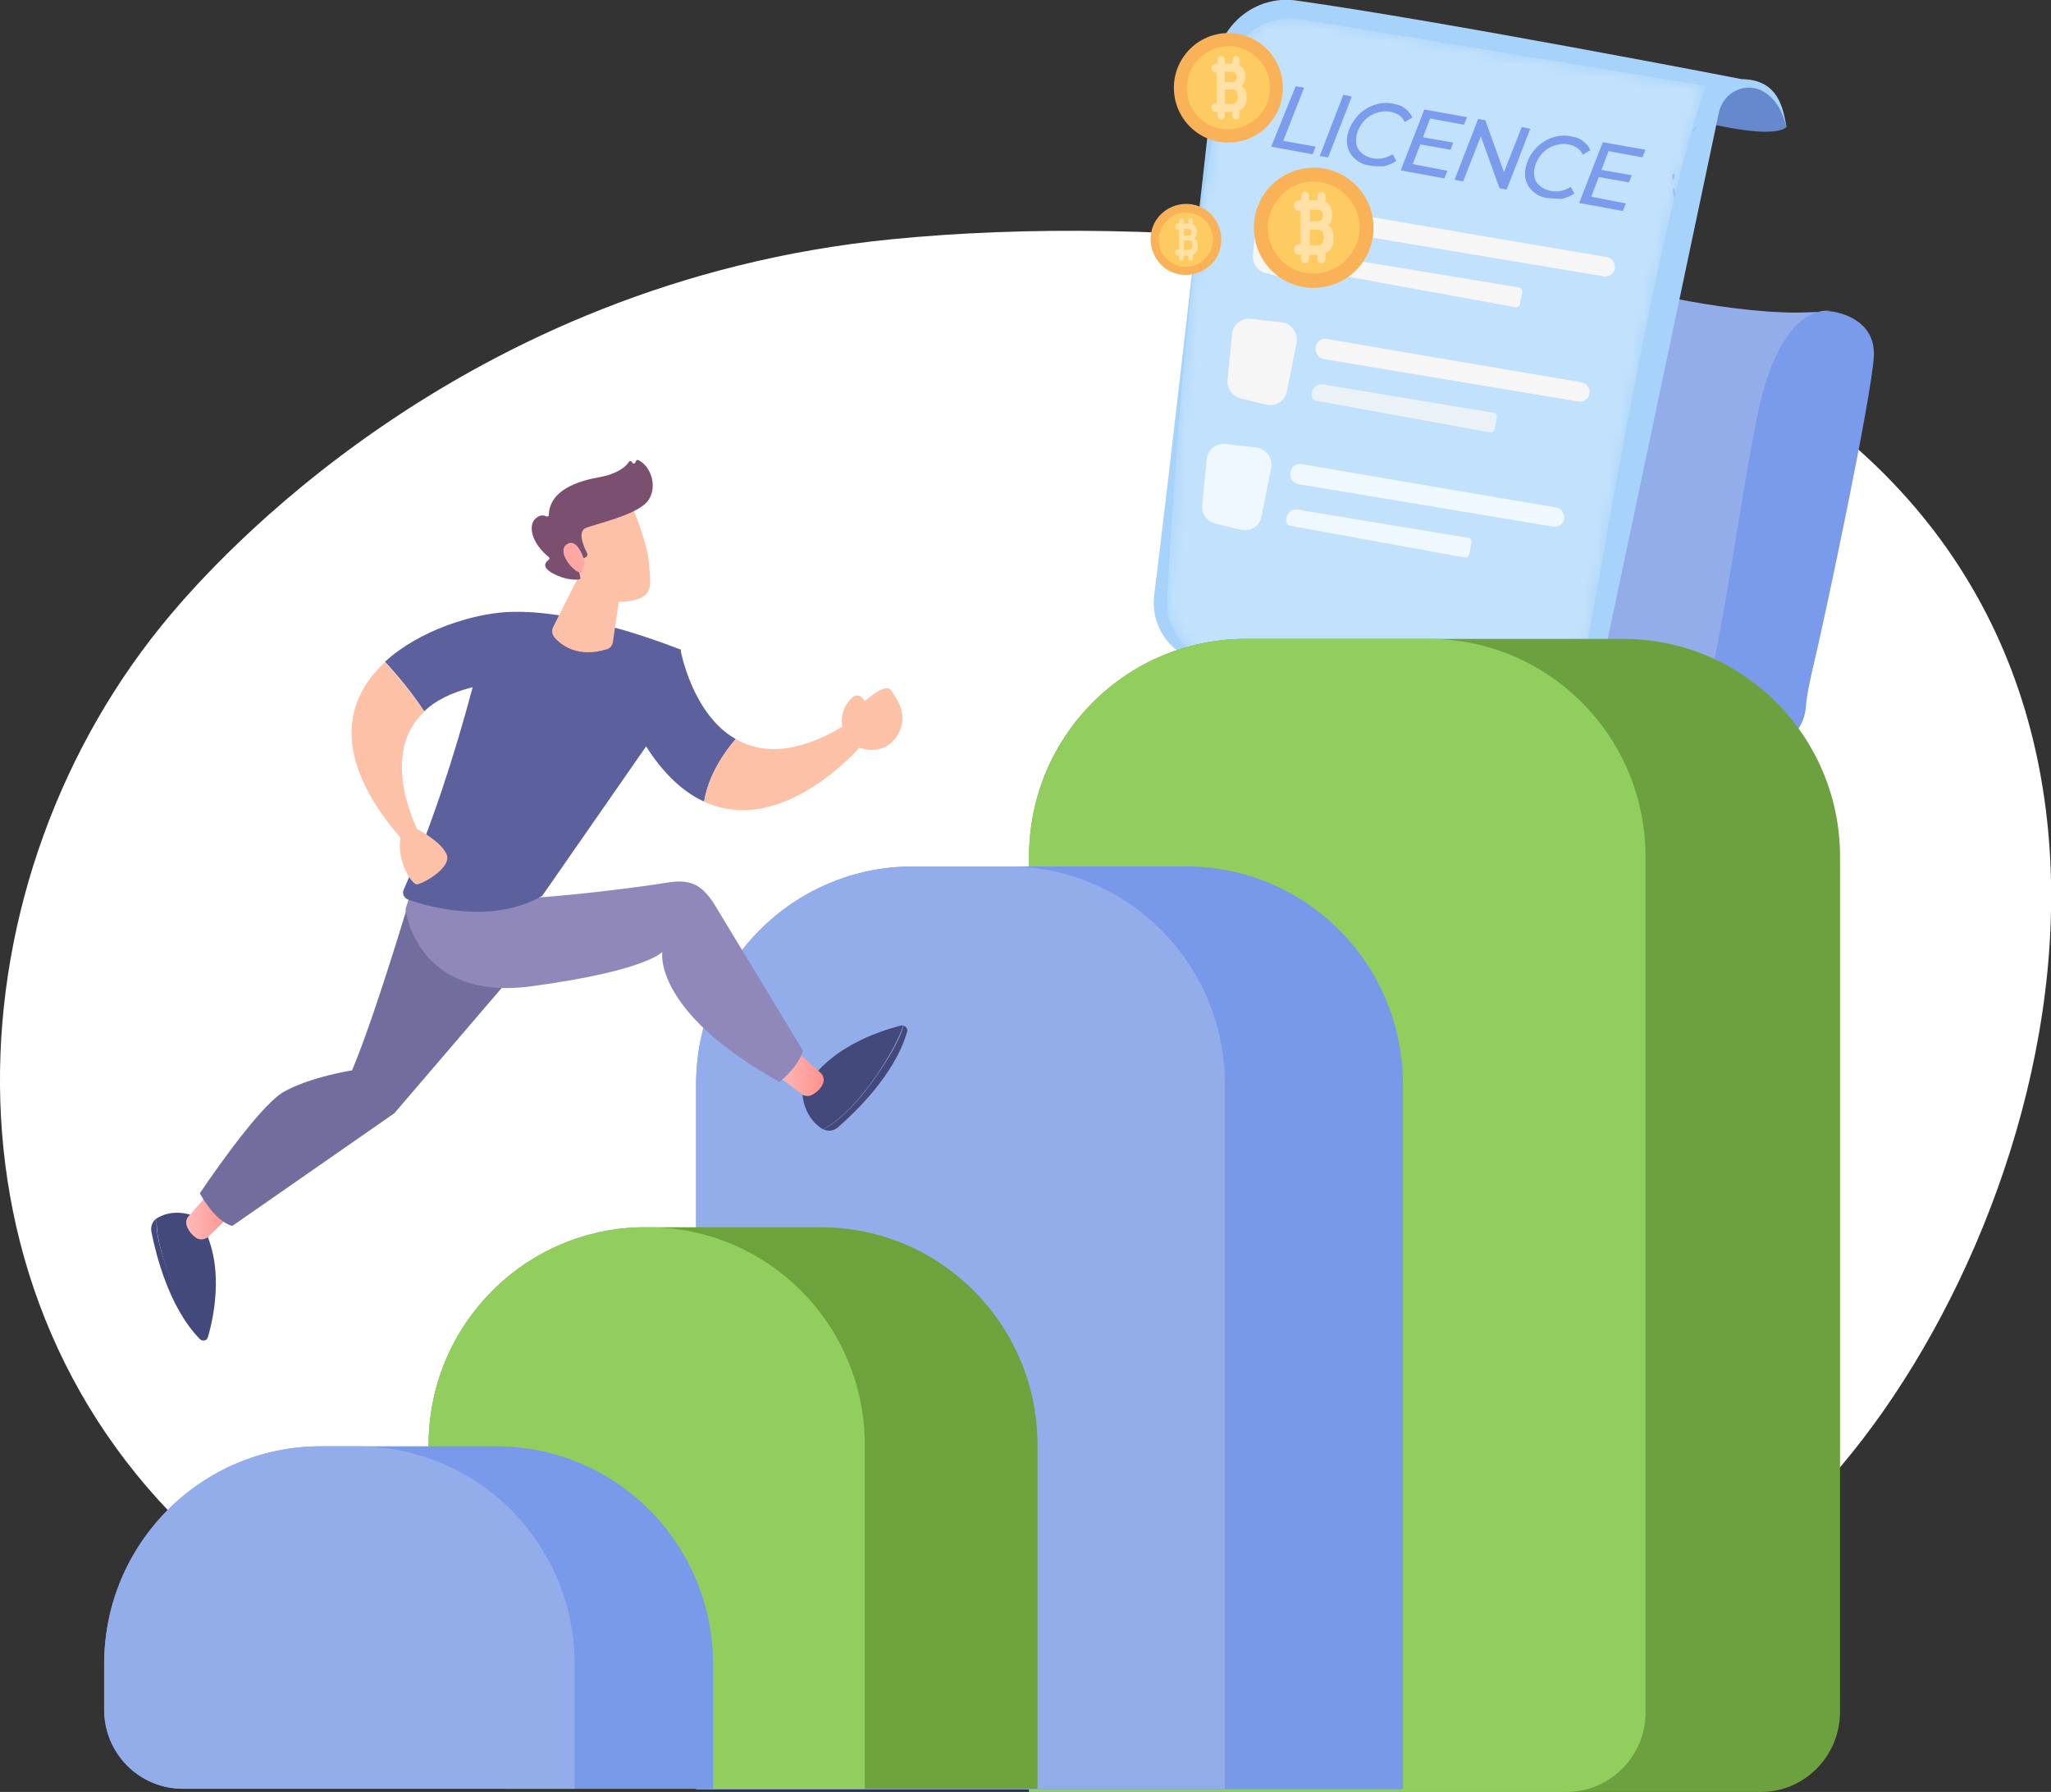 <svg width="174" height="152" viewBox="0 0 174 152" fill="none" xmlns="http://www.w3.org/2000/svg">
<rect x="0" y="0" width="174" height="152" fill="#333333" stroke="none"/>
<g clip-path="url(#clip0_2_1653)">
<path d="M152.476 128.335C149.342 131.331 141.148 137.664 138.467 138.991C114.414 150.672 79.221 146.956 71.48 145.78C60.039 144.035 33.644 145.514 17.672 131.407C-6.495 110.093 -4.229 74.255 14.5 52.107C17.936 48.049 38.931 23.892 75.71 20.289C97.988 18.089 131.331 20.668 150.135 32.501C189.595 57.341 172.716 108.88 152.476 128.335Z" fill="white"/>
<path d="M149.796 26.585L155.46 26.433C155.46 26.433 159.123 26.85 158.972 30.187C158.82 33.525 154.78 52.6 153.836 56.507C153.534 57.796 153.27 59.01 153.194 60.072C152.968 62.309 150.891 63.864 148.701 63.447L138.619 61.551L149.796 26.585Z" fill="#7A9AEB"/>
<path d="M138.732 24.576C138.732 24.576 148.474 27.117 155.422 26.397C155.422 26.397 151.117 25.221 149.078 35.309C147.492 43.045 145.642 57.987 144.094 60.604C142.546 63.183 138.052 66.179 133.37 61.856C128.725 57.57 138.732 24.576 138.732 24.576Z" fill="#93ADEB"/>
<path d="M139.185 8.912C139.185 8.912 149.796 12.325 151.57 10.771C151.57 10.771 151.117 7.206 147.794 6.751C144.472 6.295 139.185 8.912 139.185 8.912Z" fill="#6688CC"/>
<path d="M103.124 5.423C101.916 16.307 99.31 39.327 97.913 50.515C97.611 53.018 99.159 55.369 101.576 56.014C110.185 58.365 129.594 63.485 137.297 63.978C135.749 62.764 135.032 60.792 135.409 58.858L145.831 9.519C146.209 7.774 148.172 6.864 149.683 7.812C150.627 8.419 151.231 9.405 151.533 10.732C151.231 8.495 150.438 6.75 147.757 6.712C147.757 6.712 122.382 1.782 109.921 0.038C106.598 -0.417 103.502 2.01 103.124 5.423Z" fill="#A7D2F9"/>
<mask id="mask0_2_1653" style="mask-type:alpha" maskUnits="userSpaceOnUse" x="99" y="1" width="46" height="63">
<path d="M110.412 1.63L144.698 7.281C141.186 17.445 137.448 38.796 133.748 59.844C133.521 61.096 134.012 62.347 135.031 63.105C135.031 63.105 112.3 58.706 102.671 56.014C100.405 55.369 98.895 53.245 99.008 50.894C99.499 41.64 101.009 17.824 104.143 5.688C104.899 2.92 107.58 1.137 110.412 1.63Z" fill="url(#paint0_linear_2_1653)"/>
</mask>
<g mask="url(#mask0_2_1653)">
<path opacity="0.53" d="M110.412 1.63L144.698 7.281C141.186 17.445 137.448 38.796 133.748 59.844C133.521 61.096 134.012 62.347 135.031 63.105C135.031 63.105 112.3 58.706 102.671 56.014C100.405 55.369 98.895 53.245 99.008 50.894C99.499 41.64 101.009 17.824 104.143 5.688C104.899 2.92 107.58 1.137 110.412 1.63Z" fill="#DAEDFF"/>
<path d="M106.673 17.71L106.296 21.616C106.22 22.337 106.673 22.982 107.391 23.171L109.581 23.702C110.374 23.892 111.167 23.399 111.318 22.602L112.149 18.469C112.3 17.634 111.733 16.838 110.903 16.724L108.259 16.421C107.466 16.307 106.749 16.914 106.673 17.71Z" fill="#F6F6F6"/>
<path d="M114.717 18.128C118.417 18.773 132.691 21.2 136.316 21.807C136.769 21.883 137.071 22.338 136.995 22.793C136.92 23.21 136.504 23.514 136.051 23.438L114.452 19.835C114.037 19.759 113.735 19.38 113.773 18.963V18.849C113.81 18.394 114.264 18.053 114.717 18.128Z" fill="#F6F6F6"/>
<path d="M113.47 23.132C113.508 23.246 113.621 23.322 113.735 23.36L128.537 26.053C128.726 26.09 128.914 25.977 128.952 25.787L129.141 24.801C129.179 24.611 129.065 24.422 128.839 24.384L114.414 21.995C113.772 21.881 113.244 22.526 113.47 23.132Z" fill="#F6F6F6"/>
<path d="M104.521 28.331L104.143 32.237C104.068 32.957 104.521 33.602 105.239 33.792L107.429 34.323C108.222 34.512 109.015 34.019 109.166 33.223L109.996 29.089C110.147 28.255 109.581 27.458 108.75 27.345L106.107 27.041C105.314 26.965 104.597 27.534 104.521 28.331Z" fill="#F6F6F6"/>
<path d="M112.564 28.749C116.264 29.393 130.538 31.821 134.163 32.427C134.616 32.503 134.918 32.958 134.843 33.413C134.767 33.831 134.352 34.134 133.899 34.058L112.3 30.455C111.884 30.38 111.582 30 111.62 29.583V29.469C111.658 29.014 112.073 28.673 112.564 28.749Z" fill="#F6F6F6"/>
<path opacity="0.78" d="M111.318 33.752C111.356 33.866 111.469 33.942 111.582 33.98L126.384 36.672C126.573 36.71 126.762 36.596 126.8 36.407L126.989 35.421C127.026 35.231 126.913 35.042 126.687 35.004L112.262 32.614C111.62 32.501 111.091 33.145 111.318 33.752Z" fill="#F6F6F6"/>
<path d="M102.369 38.946L101.991 42.852C101.916 43.573 102.369 44.218 103.086 44.407L105.276 44.938C106.069 45.128 106.862 44.635 107.013 43.839L107.844 39.705C107.995 38.87 107.429 38.074 106.598 37.96L103.955 37.657C103.162 37.581 102.444 38.15 102.369 38.946Z" fill="#EFF8FE"/>
<path d="M110.412 39.364C114.112 40.009 128.386 42.436 132.011 43.043C132.464 43.119 132.766 43.574 132.69 44.029C132.615 44.446 132.199 44.75 131.746 44.674L110.147 41.071C109.732 40.995 109.43 40.616 109.468 40.199V40.085C109.505 39.63 109.921 39.289 110.412 39.364Z" fill="#EFF8FE"/>
<path d="M109.166 44.368C109.203 44.482 109.317 44.557 109.43 44.596L124.232 47.288C124.421 47.326 124.61 47.212 124.647 47.023L124.836 46.037C124.874 45.847 124.761 45.657 124.534 45.619L110.11 43.23C109.468 43.116 108.939 43.761 109.166 44.368Z" fill="#EFF8FE"/>
<path d="M109.921 7.319L110.639 7.433L108.864 11.946L111.62 12.439L111.356 13.084L107.844 12.439L109.921 7.319ZM113.961 8.04L114.679 8.191L112.678 13.349L111.96 13.235L113.961 8.04ZM116.152 14.032C115.623 13.956 115.208 13.728 114.905 13.425C114.566 13.122 114.377 12.742 114.301 12.325C114.226 11.87 114.264 11.415 114.49 10.922C114.679 10.429 114.981 10.012 115.359 9.633C115.736 9.291 116.189 9.026 116.68 8.874C117.171 8.722 117.7 8.684 118.191 8.798C118.606 8.874 118.946 8.988 119.21 9.215C119.474 9.405 119.701 9.671 119.814 9.974L119.172 10.353C118.946 9.86 118.53 9.595 117.964 9.481C117.586 9.405 117.209 9.443 116.831 9.557C116.454 9.671 116.114 9.86 115.849 10.126C115.547 10.391 115.359 10.732 115.208 11.074C115.056 11.453 115.019 11.794 115.056 12.136C115.094 12.477 115.245 12.742 115.51 12.97C115.736 13.197 116.076 13.349 116.454 13.425C117.02 13.539 117.586 13.425 118.153 13.084L118.455 13.652C118.115 13.88 117.737 14.032 117.36 14.108C116.944 14.108 116.529 14.108 116.152 14.032ZM122.797 14.487L122.533 15.132L118.833 14.449L120.834 9.291L124.459 9.936L124.194 10.581L121.325 10.05L120.721 11.643L123.288 12.098L123.062 12.704L120.494 12.249L119.852 13.918L122.797 14.487ZM129.821 10.922L127.819 16.08L127.215 15.966L125.629 11.567L124.119 15.397L123.402 15.245L125.403 10.088L126.007 10.201L127.593 14.601L129.103 10.77L129.821 10.922ZM131.256 16.8C130.727 16.724 130.312 16.497 130.01 16.194C129.67 15.89 129.481 15.511 129.405 15.094C129.33 14.639 129.405 14.184 129.594 13.691C129.783 13.197 130.085 12.78 130.463 12.401C130.84 12.06 131.293 11.794 131.784 11.643C132.275 11.491 132.804 11.453 133.295 11.567C133.71 11.643 134.05 11.756 134.314 11.984C134.579 12.174 134.805 12.439 134.918 12.742L134.277 13.122C134.05 12.629 133.635 12.363 133.068 12.249C132.691 12.174 132.313 12.211 131.935 12.325C131.558 12.439 131.218 12.629 130.954 12.894C130.652 13.159 130.463 13.501 130.312 13.842C130.161 14.221 130.123 14.563 130.161 14.904C130.198 15.245 130.349 15.511 130.614 15.738C130.84 15.966 131.18 16.118 131.558 16.194C132.124 16.307 132.691 16.194 133.257 15.852L133.559 16.421C133.219 16.649 132.842 16.8 132.464 16.876C132.049 16.838 131.671 16.838 131.256 16.8ZM137.939 17.255L137.675 17.9L133.974 17.217L135.976 12.06L139.601 12.704L139.336 13.349L136.467 12.818L135.862 14.411L138.43 14.866L138.204 15.473L135.636 15.018L134.994 16.686L137.939 17.255Z" fill="#7B9BEC"/>
<path d="M143.641 11.15C143.603 11.15 143.603 11.15 143.603 11.15C143.565 11.112 143.565 11.074 143.603 11.036C143.679 10.96 143.754 10.884 143.792 10.809C143.83 10.771 143.867 10.771 143.905 10.809C143.943 10.846 143.943 10.884 143.905 10.922C143.83 10.998 143.754 11.074 143.716 11.15C143.679 11.112 143.679 11.15 143.641 11.15Z" fill="#91B3FA"/>
<path d="M155.158 14.715C155.12 14.715 155.082 14.677 155.082 14.639C155.044 14.449 155.044 14.259 154.969 14.07C154.969 14.032 154.969 13.994 155.007 13.994C155.044 13.994 155.082 13.994 155.082 14.032C155.12 14.222 155.158 14.411 155.196 14.601C155.233 14.677 155.196 14.715 155.158 14.715ZM154.818 13.274C154.78 13.274 154.742 13.274 154.742 13.236C154.667 13.046 154.591 12.894 154.516 12.705C154.516 12.667 154.516 12.629 154.554 12.591C154.591 12.591 154.629 12.591 154.667 12.629C154.742 12.818 154.818 12.97 154.893 13.16C154.893 13.236 154.856 13.274 154.818 13.274ZM154.138 11.946C154.1 11.946 154.1 11.946 154.063 11.908C153.949 11.757 153.836 11.605 153.723 11.453C153.685 11.415 153.685 11.377 153.723 11.339C153.761 11.301 153.798 11.301 153.836 11.339C153.949 11.491 154.063 11.643 154.176 11.794C154.214 11.87 154.214 11.908 154.138 11.946C154.176 11.946 154.138 11.946 154.138 11.946ZM153.194 10.808C153.156 10.808 153.156 10.808 153.119 10.771C152.968 10.657 152.854 10.505 152.703 10.391C152.666 10.353 152.666 10.315 152.703 10.277C152.741 10.239 152.779 10.239 152.817 10.277C152.968 10.391 153.119 10.543 153.232 10.657C153.27 10.695 153.27 10.733 153.232 10.771C153.232 10.808 153.194 10.808 153.194 10.808ZM152.024 9.898H151.986C151.835 9.784 151.646 9.709 151.495 9.633C151.457 9.633 151.457 9.557 151.457 9.519C151.457 9.481 151.533 9.481 151.571 9.481C151.759 9.557 151.91 9.671 152.061 9.747C152.099 9.784 152.099 9.822 152.099 9.86C152.061 9.898 152.061 9.898 152.024 9.898ZM144.509 10.315C144.472 10.315 144.472 10.315 144.434 10.277C144.396 10.239 144.434 10.202 144.434 10.164C144.585 10.05 144.736 9.936 144.887 9.822C144.925 9.784 144.962 9.822 145 9.86C145.038 9.898 145 9.936 144.962 9.974C144.849 10.088 144.698 10.202 144.509 10.315C144.547 10.315 144.547 10.315 144.509 10.315ZM150.664 9.254C150.475 9.178 150.287 9.14 150.098 9.102C150.06 9.102 150.022 9.064 150.06 9.026C150.06 8.988 150.098 8.95 150.136 8.988C150.324 9.026 150.513 9.102 150.702 9.14C150.74 9.14 150.778 9.178 150.74 9.216C150.74 9.254 150.702 9.254 150.664 9.254ZM145.793 9.557C145.755 9.557 145.718 9.557 145.718 9.519C145.718 9.481 145.718 9.443 145.755 9.405C145.944 9.329 146.095 9.254 146.284 9.178C146.322 9.178 146.36 9.178 146.36 9.216C146.36 9.254 146.36 9.291 146.322 9.291C146.171 9.405 145.982 9.443 145.793 9.557ZM149.229 8.95C149.041 8.95 148.852 8.912 148.663 8.912C148.625 8.912 148.587 8.874 148.587 8.836C148.587 8.798 148.625 8.761 148.663 8.761C148.852 8.761 149.041 8.761 149.229 8.798C149.267 8.798 149.305 8.836 149.305 8.874C149.305 8.912 149.267 8.95 149.229 8.95ZM147.19 9.064C147.153 9.064 147.115 9.026 147.115 8.988C147.115 8.95 147.115 8.912 147.153 8.912C147.341 8.874 147.53 8.836 147.719 8.798C147.757 8.798 147.794 8.836 147.794 8.874C147.794 8.912 147.757 8.95 147.719 8.95C147.568 8.988 147.379 9.026 147.19 9.064Z" fill="#91B3FA"/>
<path d="M149.305 22.222C149.192 22.222 149.041 22.26 148.928 22.26C148.89 22.26 148.852 22.222 148.852 22.184C148.852 22.146 148.89 22.109 148.928 22.109C149.116 22.109 149.305 22.071 149.456 22.071C149.494 22.071 149.532 22.109 149.532 22.146C149.532 22.184 149.494 22.222 149.456 22.222C149.418 22.184 149.343 22.184 149.305 22.222ZM150.362 21.995C150.325 21.995 150.287 21.995 150.287 21.957C150.287 21.919 150.287 21.881 150.325 21.881C150.514 21.843 150.665 21.767 150.853 21.729C150.891 21.729 150.929 21.729 150.929 21.767C150.929 21.805 150.929 21.843 150.891 21.843C150.74 21.881 150.551 21.957 150.362 21.995ZM148.021 22.222C147.833 22.222 147.644 22.184 147.455 22.146C147.417 22.146 147.379 22.109 147.379 22.071C147.379 22.033 147.417 21.995 147.455 21.995C147.644 22.033 147.833 22.033 147.984 22.071C148.021 22.071 148.059 22.109 148.059 22.146C148.059 22.184 148.059 22.222 148.021 22.222ZM151.722 21.464C151.684 21.464 151.646 21.464 151.646 21.426C151.609 21.388 151.646 21.35 151.684 21.312C151.835 21.236 151.986 21.122 152.175 21.047C152.213 21.009 152.251 21.047 152.288 21.085C152.326 21.122 152.288 21.16 152.251 21.198C152.062 21.274 151.911 21.35 151.722 21.464ZM146.586 21.919C146.586 21.957 146.586 21.919 146.586 21.919C146.36 21.843 146.209 21.805 146.02 21.729C145.982 21.729 145.982 21.654 145.982 21.616C145.982 21.578 146.058 21.578 146.096 21.578C146.247 21.654 146.435 21.691 146.624 21.767C146.662 21.767 146.7 21.805 146.662 21.843C146.624 21.919 146.624 21.919 146.586 21.919ZM145.265 21.35H145.227C145.076 21.274 144.887 21.16 144.736 21.047C144.698 21.009 144.698 20.971 144.736 20.933C144.774 20.895 144.812 20.895 144.849 20.933C145 21.047 145.152 21.122 145.303 21.236C145.34 21.274 145.34 21.312 145.34 21.35C145.303 21.35 145.265 21.35 145.265 21.35ZM144.094 20.478C144.056 20.478 144.056 20.478 144.019 20.478C143.868 20.364 143.754 20.212 143.641 20.061C143.603 20.023 143.603 19.985 143.641 19.947C143.679 19.909 143.717 19.909 143.754 19.947C143.868 20.099 144.019 20.212 144.132 20.326C144.17 20.364 144.17 20.402 144.132 20.44C144.132 20.478 144.094 20.478 144.094 20.478ZM143.112 19.378C143.075 19.378 143.075 19.378 143.037 19.34C142.924 19.188 142.848 19.037 142.735 18.847C142.697 18.809 142.735 18.771 142.773 18.733C142.81 18.695 142.848 18.733 142.886 18.771C142.961 18.923 143.075 19.075 143.188 19.226C143.188 19.302 143.188 19.34 143.112 19.378C143.15 19.378 143.15 19.378 143.112 19.378ZM142.433 18.089C142.395 18.089 142.357 18.089 142.357 18.051C142.282 17.861 142.206 17.709 142.168 17.52C142.168 17.482 142.168 17.444 142.206 17.444C142.244 17.444 142.282 17.444 142.282 17.482C142.319 17.671 142.395 17.823 142.471 18.013C142.508 18.013 142.508 18.089 142.433 18.089ZM142.055 16.685C142.017 16.685 141.98 16.648 141.98 16.61C141.942 16.496 141.942 16.344 141.942 16.23C141.942 16.154 141.942 16.116 141.942 16.041C141.942 16.003 141.98 15.965 142.017 15.965C142.055 15.965 142.093 16.003 142.093 16.041C142.093 16.116 142.093 16.154 142.093 16.23C142.093 16.344 142.131 16.496 142.131 16.61C142.093 16.648 142.093 16.685 142.055 16.685Z" fill="#91B3FA"/>
<path d="M141.942 15.208C141.904 15.208 141.866 15.17 141.866 15.132C141.866 15.018 141.866 14.942 141.904 14.829C141.904 14.791 141.942 14.753 141.98 14.753C142.017 14.753 142.055 14.791 142.055 14.829C142.055 14.942 142.055 15.018 142.017 15.132C142.017 15.17 141.98 15.208 141.942 15.208Z" fill="#91B3FA"/>
<path d="M143.604 14.372C143.604 14.41 143.604 14.448 143.641 14.448L144.396 15.055C144.359 15.51 144.359 15.965 144.472 16.42L143.792 17.103C143.755 17.141 143.755 17.179 143.792 17.179L144.283 18.241C144.283 18.279 144.321 18.279 144.359 18.279L145.303 18.165C145.605 18.544 145.945 18.847 146.322 19.075V20.061C146.322 20.099 146.36 20.137 146.36 20.137L147.455 20.516C147.493 20.516 147.531 20.516 147.531 20.478L148.135 19.72C148.588 19.758 149.041 19.758 149.494 19.644L150.174 20.326C150.212 20.364 150.249 20.364 150.249 20.326L151.307 19.833C151.344 19.833 151.344 19.796 151.344 19.758L151.231 18.809C151.609 18.506 151.911 18.165 152.137 17.785H153.119C153.157 17.785 153.195 17.747 153.195 17.747L153.572 16.648C153.572 16.61 153.572 16.572 153.535 16.572L152.779 15.965C152.817 15.51 152.817 15.055 152.704 14.6L153.383 13.917C153.421 13.879 153.421 13.841 153.383 13.841L152.893 12.78C152.893 12.742 152.855 12.742 152.817 12.742L151.873 12.855C151.571 12.476 151.231 12.173 150.854 11.945V10.959C150.854 10.921 150.816 10.883 150.816 10.883L149.721 10.504C149.683 10.504 149.645 10.504 149.645 10.542L149.041 11.3C148.588 11.262 148.135 11.262 147.682 11.376L147.002 10.694C146.964 10.656 146.926 10.656 146.926 10.694L145.869 11.187C145.831 11.187 145.831 11.225 145.831 11.262L145.945 12.211C145.567 12.514 145.265 12.855 145.038 13.235H144.057C144.019 13.235 143.981 13.273 143.981 13.273L143.604 14.372Z" fill="#91B3FA"/>
</g>
<path d="M102.482 17.938C101.198 16.914 99.31 17.142 98.253 18.431C97.233 19.721 97.46 21.617 98.744 22.679C100.028 23.703 101.916 23.475 102.973 22.186C103.993 20.896 103.766 19 102.482 17.938Z" fill="#FAB258"/>
<path d="M102.897 20.063C102.973 20.632 102.822 21.201 102.444 21.694C101.689 22.718 100.254 22.945 99.235 22.187C98.706 21.807 98.366 21.201 98.329 20.594C98.253 20.025 98.404 19.456 98.782 18.963C99.159 18.47 99.688 18.129 100.292 18.053C100.896 17.977 101.5 18.129 101.991 18.47C102.482 18.849 102.822 19.418 102.897 20.063Z" fill="#FECA62"/>
<path d="M101.614 20.858C101.614 20.63 101.576 20.365 101.349 20.213C101.463 20.099 101.538 19.91 101.538 19.644C101.538 19.379 101.463 19.189 101.274 19.075C101.236 19.075 101.236 19.037 101.198 19.037C101.198 19.037 101.198 19.037 101.198 19V18.696C101.198 18.582 101.123 18.506 101.01 18.506C100.896 18.506 100.821 18.582 100.821 18.696V18.962C100.707 18.962 100.556 18.962 100.405 18.962V18.734C100.405 18.62 100.33 18.544 100.217 18.544C100.103 18.544 100.028 18.62 100.028 18.734V18.962C99.99 18.962 99.952 18.962 99.952 18.962C99.801 18.962 99.688 19.075 99.688 19.227C99.688 19.379 99.801 19.492 99.952 19.492H100.028V21.161H99.952C99.801 21.161 99.688 21.275 99.688 21.427C99.688 21.578 99.801 21.692 99.952 21.692H100.028V21.92C100.028 22.033 100.103 22.109 100.217 22.109C100.33 22.109 100.405 22.033 100.405 21.92V21.692H100.821V21.92C100.821 22.033 100.896 22.109 101.01 22.109C101.123 22.109 101.198 22.033 101.198 21.92V21.616C101.463 21.465 101.614 21.237 101.614 20.858ZM100.443 19.417C100.859 19.417 101.085 19.379 101.085 19.682C101.085 20.023 100.859 19.985 100.443 19.985V19.417ZM100.443 21.199V20.403C100.972 20.403 101.161 20.327 101.161 20.82C101.161 21.085 101.047 21.199 100.821 21.199H100.443Z" fill="#FFE0A5"/>
<path d="M107.082 3.809C105.081 2.216 102.173 2.558 100.587 4.568C99.001 6.578 99.341 9.498 101.342 11.091C103.344 12.684 106.251 12.342 107.837 10.332C109.423 8.322 109.083 5.402 107.082 3.809Z" fill="#FAB258"/>
<path d="M107.724 7.072C107.8 7.944 107.573 8.854 107.044 9.537C105.874 11.092 103.684 11.433 102.098 10.295C101.305 9.688 100.776 8.816 100.701 7.83C100.625 6.958 100.852 6.048 101.38 5.365C101.947 4.607 102.778 4.114 103.684 3.962C104.628 3.81 105.534 4.038 106.289 4.607C107.12 5.176 107.611 6.086 107.724 7.072Z" fill="#FECA62"/>
<path d="M105.76 8.285C105.76 7.905 105.723 7.526 105.345 7.298C105.534 7.109 105.647 6.805 105.647 6.464C105.647 6.085 105.534 5.782 105.27 5.63C105.232 5.592 105.194 5.592 105.156 5.554V5.516V5.061C105.156 4.871 105.005 4.758 104.854 4.758C104.665 4.758 104.552 4.909 104.552 5.061V5.402C104.363 5.402 104.174 5.402 103.91 5.402V5.061C103.91 4.871 103.759 4.758 103.608 4.758C103.419 4.758 103.306 4.909 103.306 5.061V5.402C103.268 5.402 103.23 5.402 103.155 5.402C102.928 5.402 102.777 5.592 102.777 5.782C102.777 5.971 102.966 6.161 103.155 6.161H103.23V8.74H103.155C102.928 8.74 102.777 8.929 102.777 9.119C102.777 9.346 102.966 9.498 103.155 9.498H103.306V9.839C103.306 10.029 103.457 10.143 103.608 10.143C103.797 10.143 103.91 9.991 103.91 9.839V9.498H104.552V9.839C104.552 10.029 104.703 10.143 104.854 10.143C105.043 10.143 105.156 9.991 105.156 9.839V9.422C105.156 9.422 105.156 9.422 105.156 9.384C105.534 9.233 105.76 8.853 105.76 8.285ZM103.91 6.085C104.552 6.085 104.892 6.009 104.892 6.502C104.892 7.071 104.552 6.957 103.91 6.957V6.085ZM103.91 8.815V7.602C104.703 7.602 105.005 7.488 105.005 8.247C105.005 8.626 104.854 8.815 104.477 8.815H103.91Z" fill="#FFE0A5"/>
<path d="M114.603 15.322C112.413 13.578 109.204 13.957 107.467 16.157C105.73 18.356 106.107 21.58 108.297 23.324C110.487 25.069 113.697 24.689 115.434 22.49C117.171 20.252 116.793 17.067 114.603 15.322Z" fill="#FAB258"/>
<path d="M115.321 18.889C115.434 19.875 115.17 20.823 114.566 21.619C113.282 23.364 110.865 23.705 109.128 22.454C108.26 21.809 107.693 20.823 107.58 19.723C107.467 18.737 107.731 17.789 108.335 16.993C108.939 16.158 109.845 15.589 110.865 15.438C111.885 15.286 112.904 15.552 113.735 16.158C114.641 16.841 115.207 17.827 115.321 18.889Z" fill="#FECA62"/>
<path d="M113.131 20.214C113.131 19.797 113.093 19.379 112.678 19.114C112.904 18.924 113.017 18.583 113.017 18.166C113.017 17.749 112.866 17.407 112.602 17.218C112.564 17.18 112.527 17.18 112.451 17.142V17.104V16.611C112.451 16.421 112.3 16.27 112.111 16.27C111.922 16.27 111.771 16.421 111.771 16.611V16.99C111.583 16.99 111.356 16.99 111.054 16.99V16.611C111.054 16.421 110.903 16.27 110.714 16.27C110.525 16.27 110.374 16.421 110.374 16.611V16.99C110.336 16.99 110.261 16.99 110.223 16.99C109.997 16.99 109.77 17.18 109.77 17.445C109.77 17.711 109.959 17.9 110.223 17.9H110.336V20.707H110.223C109.997 20.707 109.77 20.896 109.77 21.162C109.77 21.389 109.959 21.617 110.223 21.617H110.374V21.996C110.374 22.186 110.525 22.337 110.714 22.337C110.903 22.337 111.054 22.186 111.054 21.996V21.617H111.771V21.996C111.771 22.186 111.922 22.337 112.111 22.337C112.3 22.337 112.451 22.186 112.451 21.996V21.503C112.451 21.503 112.451 21.503 112.451 21.465C112.904 21.276 113.131 20.858 113.131 20.214ZM111.129 17.787C111.809 17.787 112.224 17.711 112.224 18.242C112.224 18.848 111.847 18.773 111.129 18.773V17.787ZM111.129 20.82V19.493C111.998 19.493 112.3 19.379 112.3 20.176C112.3 20.593 112.111 20.82 111.734 20.82H111.129Z" fill="#FFE0A5"/>
<path d="M149.418 152H87.302V72.663C87.302 62.461 95.534 54.194 105.692 54.194H137.712C147.87 54.194 156.102 62.461 156.102 72.663V145.288C156.064 148.966 153.081 152 149.418 152Z" fill="#6DA13F"/>
<path d="M132.917 152H87.302V72.663C87.302 62.461 95.534 54.194 105.692 54.194H121.211C131.369 54.194 139.6 62.461 139.6 72.663V145.288C139.6 148.966 136.58 152 132.917 152Z" fill="#91CE5E"/>
<path d="M118.983 151.774H59.057V91.967C59.057 81.766 67.289 73.498 77.447 73.498H100.631C110.789 73.498 119.021 81.766 119.021 91.967V151.774H118.983Z" fill="#7898E9"/>
<path d="M103.879 151.774H59.057V91.967C59.057 81.766 67.289 73.498 77.446 73.498H85.527C95.685 73.498 103.916 81.766 103.916 91.967V151.774H103.879Z" fill="#93ADEB"/>
<path d="M88.019 151.734H43.047C39.346 151.734 36.363 148.738 36.363 145.021V122.57C36.363 112.368 44.595 104.101 54.753 104.101H69.63C79.788 104.101 88.019 112.368 88.019 122.57V151.734Z" fill="#6DA23D"/>
<path d="M73.368 151.734H43.047C39.346 151.734 36.363 148.738 36.363 145.021V122.57C36.363 112.368 44.595 104.101 54.753 104.101H54.979C65.137 104.101 73.368 112.368 73.368 122.57V151.734Z" fill="#91CE5E"/>
<path d="M60.492 151.733H15.52C11.819 151.733 8.836 148.737 8.836 145.02V141.152C8.836 130.951 17.068 122.683 27.225 122.683H42.103C52.26 122.683 60.492 130.951 60.492 141.152V151.733Z" fill="#7999EA"/>
<path d="M48.749 151.733H15.52C11.819 151.733 8.836 148.737 8.836 145.02V141.152C8.836 130.951 17.068 122.683 27.225 122.683H30.359C40.517 122.683 48.749 130.951 48.749 141.152V151.733Z" fill="#93ADEB"/>
<path d="M57.736 55.142L53.695 61.361C55.583 65.04 57.66 67.05 59.737 67.998C60.115 65.722 61.436 63.826 62.418 62.688C58.717 60.603 57.736 55.142 57.736 55.142Z" fill="#5C619E"/>
<path d="M71.556 61.59C67.44 64.055 64.495 63.903 62.418 62.689C61.436 63.827 60.114 65.723 59.737 67.999C66.345 71.071 72.953 63.372 72.953 63.372L71.556 61.59Z" fill="#FDC1A8"/>
<path d="M71.782 62.651C71.782 62.651 70.687 60.717 72.273 59.2C72.273 59.2 72.802 58.593 73.368 59.465C73.368 59.465 75.105 57.91 75.558 58.517C76.012 59.162 77.258 60.717 76.049 62.499C74.803 64.357 72.311 63.523 71.782 62.651Z" fill="#FDC1A8"/>
<path d="M13.291 103.345C12.952 103.572 12.763 104.027 12.838 104.444C13.178 106.189 14.273 110.854 16.954 113.584C17.143 113.774 17.407 113.736 17.558 113.584C16.879 112.864 16.048 111.65 15.066 109.602C13.518 106.454 13.216 104.482 13.291 103.345Z" fill="#44497C"/>
<path d="M16.728 103.268C16.728 103.268 14.991 102.32 13.291 103.344C13.254 104.52 13.518 106.454 15.028 109.639C16.01 111.687 16.841 112.901 17.521 113.621C17.558 113.583 17.596 113.508 17.634 113.432C18.163 111.649 19.22 106.757 16.728 103.268Z" fill="#44497C"/>
<path d="M19.22 103.383L17.672 104.9C17.407 105.165 16.954 105.203 16.652 105.013C16.388 104.824 16.048 104.52 15.859 104.027C15.746 103.724 15.784 103.383 16.01 103.155L17.558 101.411C17.936 100.994 18.578 101.069 18.88 101.562L19.371 102.397C19.56 102.7 19.522 103.117 19.22 103.383Z" fill="url(#paint1_linear_2_1653)"/>
<path d="M69.856 95.796C70.234 95.986 70.687 95.948 71.065 95.644C72.424 94.469 75.898 91.207 76.955 87.529C77.031 87.301 76.88 87.074 76.653 86.998C76.389 87.946 75.747 89.273 74.425 91.169C72.424 94.052 70.876 95.265 69.856 95.796Z" fill="#44497C"/>
<path d="M68.082 92.802C68.082 92.802 68.12 94.774 69.819 95.798C70.838 95.267 72.387 94.054 74.388 91.171C75.672 89.275 76.314 87.948 76.616 87C76.54 87 76.465 86.962 76.389 87C74.652 87.455 69.894 88.934 68.082 92.802Z" fill="#44497C"/>
<path d="M67.968 89.539L69.592 90.98C69.894 91.246 69.97 91.663 69.781 92.004C69.63 92.307 69.328 92.649 68.875 92.876C68.61 93.028 68.233 92.99 68.006 92.8L66.156 91.397C65.703 91.056 65.741 90.373 66.156 90.07L66.949 89.501C67.251 89.273 67.666 89.273 67.968 89.539Z" fill="url(#paint2_linear_2_1653)"/>
<path d="M35.117 75.053C35.117 75.053 31.907 85.975 29.868 90.791C29.868 90.791 26.243 91.36 24.015 92.649C21.787 93.977 16.954 101.22 16.954 101.22C16.954 101.22 18.2 103.61 19.711 103.989L33.455 94.432L44.406 81.651L43.877 75.735L35.117 75.053Z" fill="#716D9E"/>
<path d="M35.344 74.142L34.4 77.138C34.4 77.138 35.268 84.988 45.086 83.661C54.942 82.333 56.188 80.74 56.188 80.74C56.188 80.74 55.319 85.746 66.119 91.776C66.119 91.776 67.742 90.525 68.12 89.122L60.568 76.645C59.511 75.014 58.529 74.559 56.641 74.862C52.412 75.545 44.482 76.379 43.274 76.189L35.344 74.142Z" fill="#9088BB"/>
<path d="M43.009 51.919C40.139 52.071 35.608 53.436 32.663 56.129C33.569 57.115 34.966 58.746 35.986 60.339C36.892 59.466 38.251 58.746 40.101 58.291C38.478 64.359 36.59 70.123 34.248 75.47C34.097 75.812 34.286 76.191 34.626 76.305C36.439 76.949 41.725 78.428 45.992 76.001L55.432 62.424C56.452 60.983 57.131 59.277 57.396 57.532L57.773 55.105C57.736 55.143 49.277 51.578 43.009 51.919Z" fill="#5C619E"/>
<path d="M37.873 72.436C37.458 71.525 36.061 70.691 35.381 70.312C34.815 69.098 32.474 63.675 35.986 60.376C34.966 58.783 33.569 57.152 32.663 56.166C29.264 59.276 28.056 64.206 33.984 71.07C33.644 72.777 34.702 74.749 35.306 75.014C35.57 75.128 38.44 73.649 37.873 72.436Z" fill="#FDC1A8"/>
<path d="M49.39 48.317L46.936 53.171C46.785 53.475 46.823 53.816 47.049 54.081C47.653 54.764 49.05 55.826 51.505 55.067C51.769 54.992 51.958 54.726 51.996 54.461L52.638 50.061L49.39 48.317Z" fill="#FDC1A8"/>
<path d="M53.506 42.665C53.506 42.665 54.941 46.003 55.054 47.747C55.168 49.492 55.545 50.63 53.506 50.971C51.505 51.312 49.806 50.326 48.862 48.582C48.862 48.582 47.427 45.889 47.729 44.789C48.069 43.727 53.506 42.665 53.506 42.665Z" fill="#FDC1A8"/>
<path d="M49.541 47.33L49.655 47.292C49.806 47.216 49.881 47.065 49.806 46.913C49.504 46.344 48.975 45.093 49.693 44.789C50.599 44.41 54.262 43.651 55.055 42.362C55.81 41.111 55.13 39.48 54.148 39.025C54.073 38.987 53.997 39.025 53.959 39.1L53.884 39.252C53.809 39.366 53.657 39.328 53.62 39.214C53.582 39.1 53.431 39.063 53.355 39.176C53.129 39.556 52.449 40.2 50.712 40.504C48.22 40.959 46.596 41.983 46.559 43.689C46.559 43.803 46.445 43.841 46.332 43.803C46.143 43.689 45.841 43.651 45.463 43.955C44.784 44.524 45.048 46.041 46.559 47.254C46.634 47.33 46.634 47.406 46.559 47.482C46.294 47.671 45.879 48.089 46.936 48.657C48.031 49.226 48.824 49.188 49.126 49.15C49.202 49.15 49.239 49.075 49.239 48.999L48.9 47.482C48.9 47.406 48.937 47.33 49.051 47.33H49.541Z" fill="#7A4F6F"/>
<path d="M49.617 47.67C49.617 47.67 49.05 45.546 48.106 46.153C47.163 46.76 48.597 48.542 49.353 48.618L49.617 47.67Z" fill="url(#paint3_linear_2_1653)"/>
</g>
<defs>
<linearGradient id="paint0_linear_2_1653" x1="139.109" y1="17.032" x2="72.81" y2="73.362" gradientUnits="userSpaceOnUse">
<stop stop-color="white"/>
<stop offset="1"/>
</linearGradient>
<linearGradient id="paint1_linear_2_1653" x1="15.784" y1="103.119" x2="19.486" y2="103.119" gradientUnits="userSpaceOnUse">
<stop stop-color="#FEBBBA"/>
<stop offset="1" stop-color="#FF928E"/>
</linearGradient>
<linearGradient id="paint2_linear_2_1653" x1="65.825" y1="91.153" x2="69.893" y2="91.153" gradientUnits="userSpaceOnUse">
<stop stop-color="#FEBBBA"/>
<stop offset="1" stop-color="#FF928E"/>
</linearGradient>
<linearGradient id="paint3_linear_2_1653" x1="52.774" y1="44.268" x2="44.488" y2="50.58" gradientUnits="userSpaceOnUse">
<stop stop-color="#FEBBBA"/>
<stop offset="1" stop-color="#FF928E"/>
</linearGradient>
<clipPath id="clip0_2_1653">
<rect width="174" height="152" fill="white"/>
</clipPath>
</defs>
</svg>
